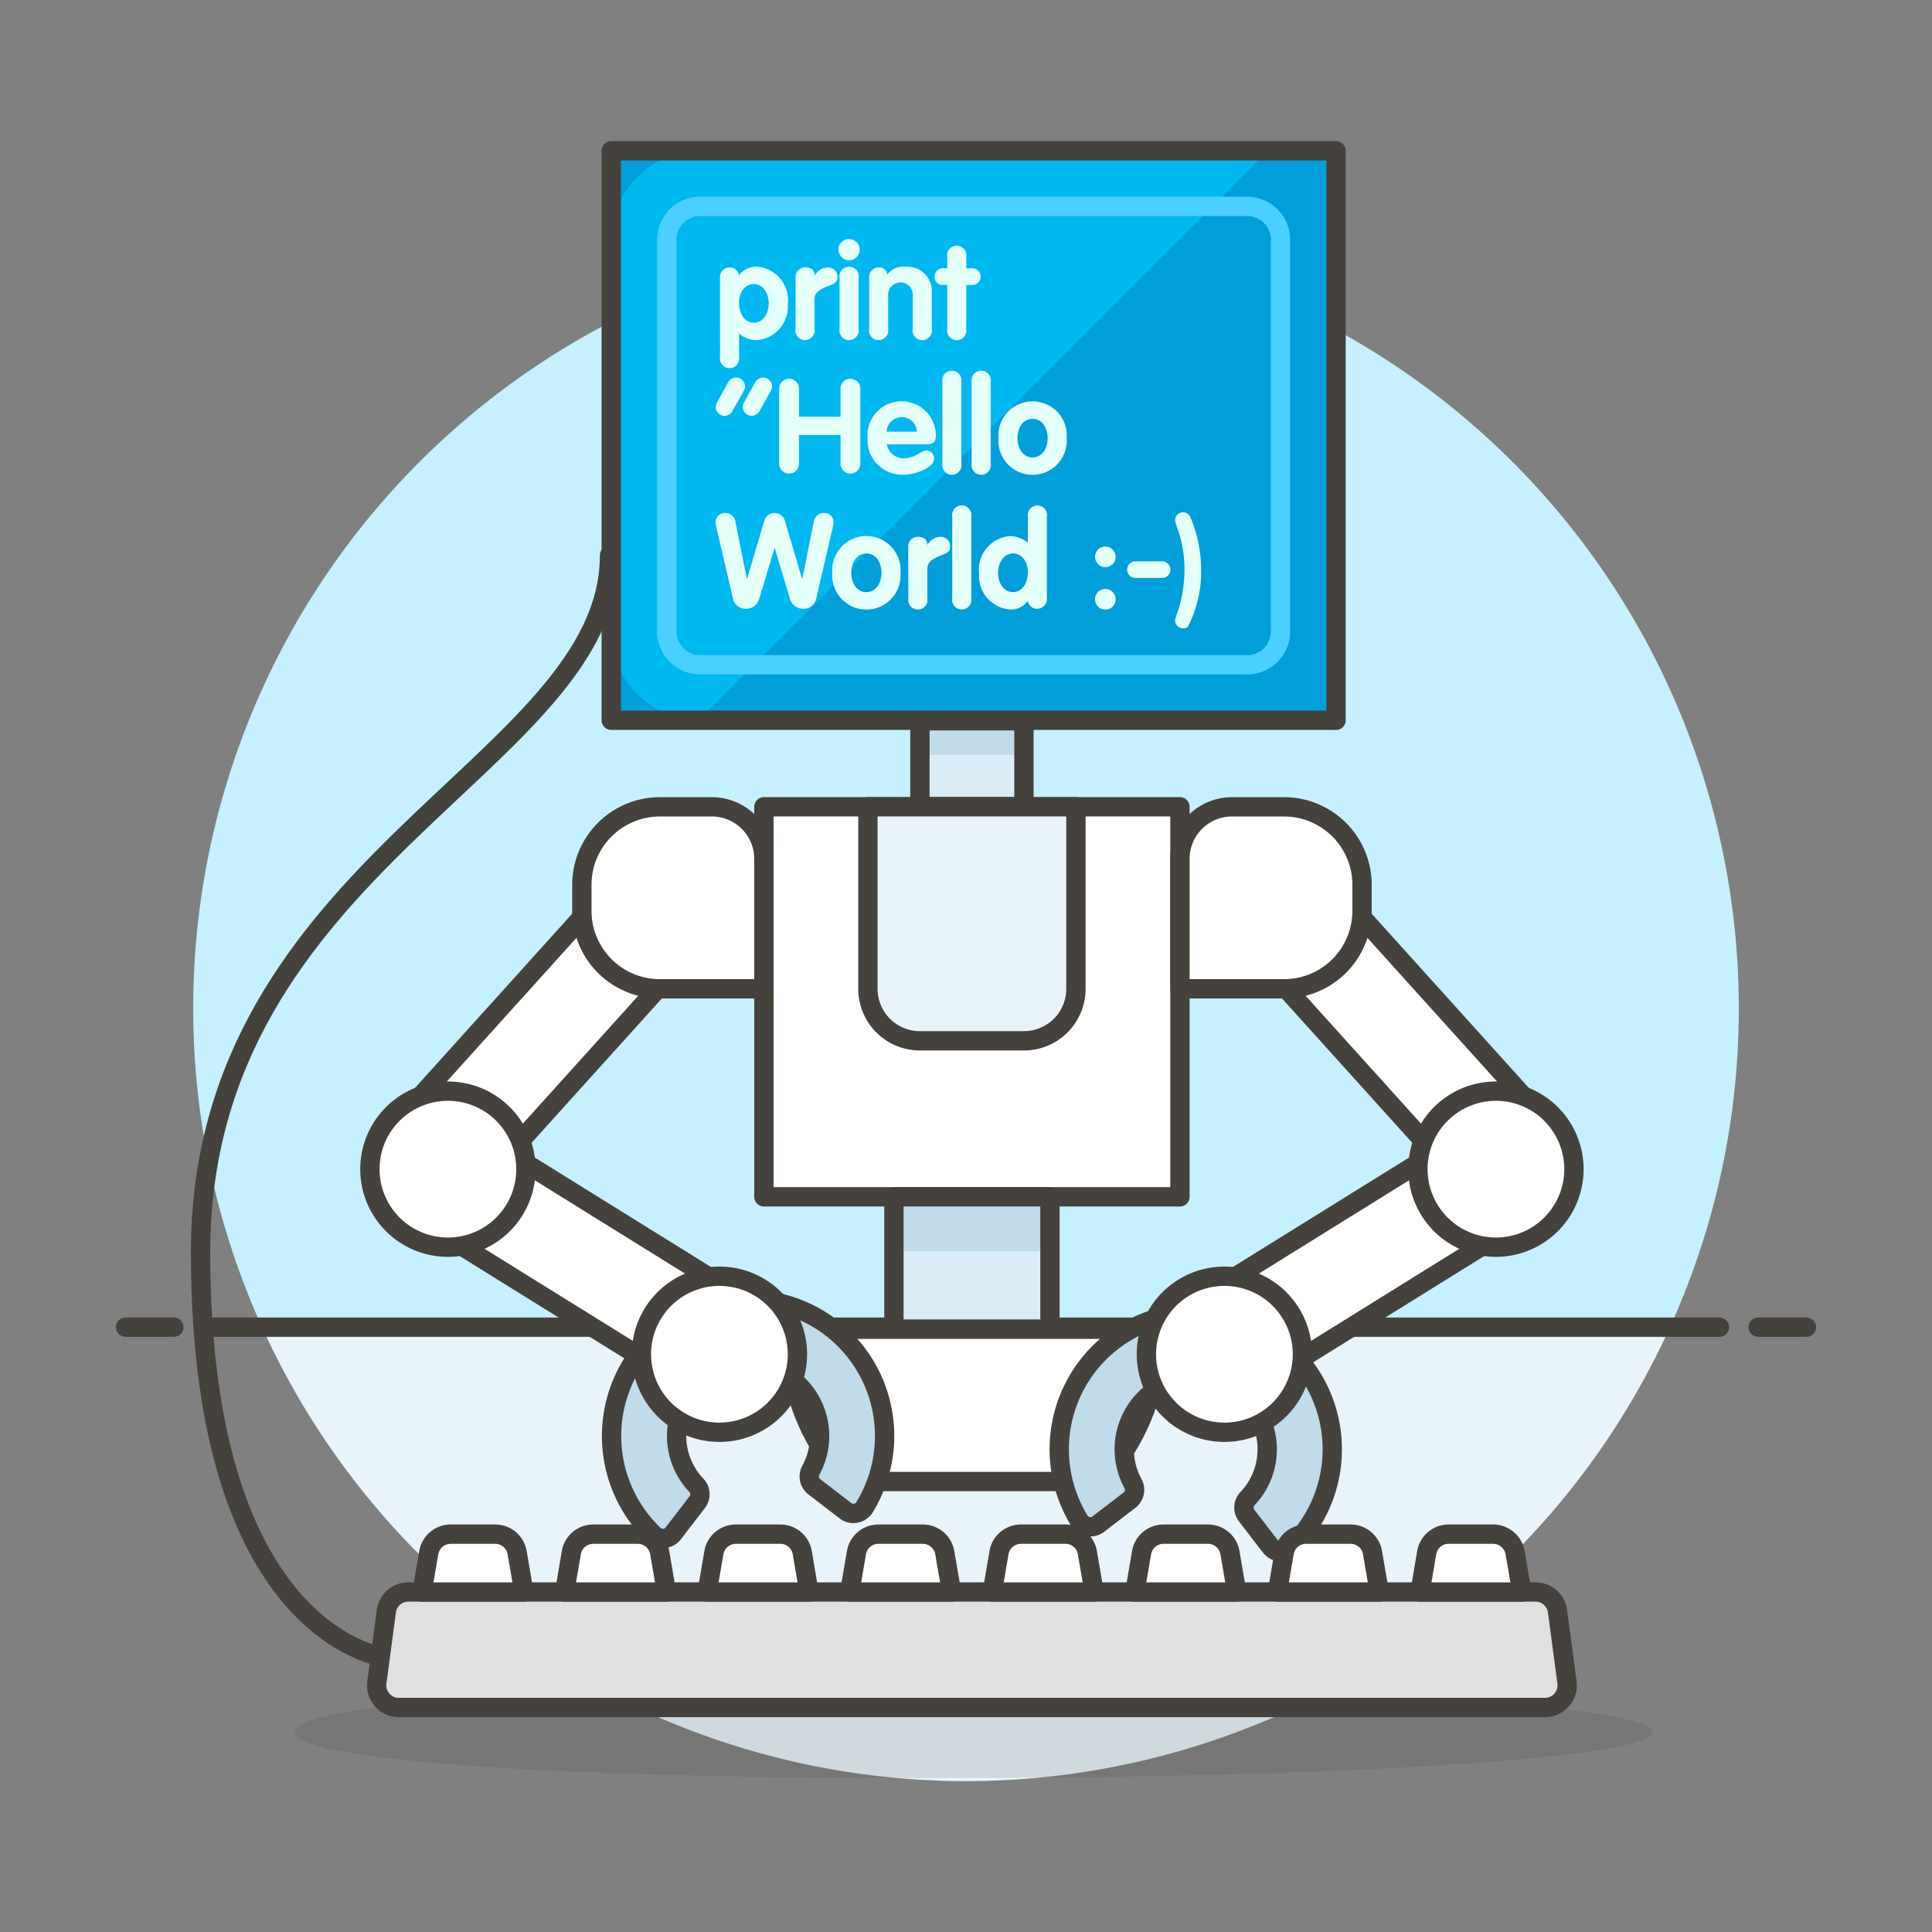 <svg xmlns="http://www.w3.org/2000/svg" version="1.1" xmlns:xlink="http://www.w3.org/1999/xlink" xmlns:svgjs="http://svgjs.com/svgjs" viewBox="0 0 200 200" width="200" height="200"><rect x="0" y="0" width="200" height="200" fill="#808080" stroke="none"/><g transform="matrix(2,0,0,2,0,0)"><path d="M90,52.194a40,40,0,1,0-76.436,16.5H86.436A39.844,39.844,0,0,0,90,52.194Z" fill="#c7f0ff"></path><path d="M13.564,68.694a40,40,0,0,0,72.872,0Z" fill="#e8f4fa"></path><path d="M11 68.694L89 68.694" fill="none" stroke="#45413c" stroke-linecap="round" stroke-linejoin="round"></path><path d="M6.5 68.694L9 68.694" fill="none" stroke="#45413c" stroke-linecap="round" stroke-linejoin="round"></path><path d="M91 68.694L93.5 68.694" fill="none" stroke="#45413c" stroke-linecap="round" stroke-linejoin="round"></path><path d="M85.539,89.652c0,1.316-15.511,2.383-37.274,2.383s-33.013-1.067-33.013-2.383S26.5,87.268,48.265,87.268,85.539,88.335,85.539,89.652Z" fill="#45413c" opacity=".15"></path><path d="M47.615 37.307H52.999V41.759H47.615z" fill="#daedf7"></path><path d="M47.615 37.307H52.999V39.067H47.615z" fill="#c0dceb"></path><path d="M47.615 37.307H52.999V41.759H47.615z" fill="none" stroke="#45413c" stroke-linecap="round" stroke-linejoin="round"></path><path d="M39.539 41.759 L61.074 41.759 L61.074 61.948 L39.539 61.948 Z" fill="#ffffff" stroke="#45413c" stroke-linecap="round" stroke-linejoin="round"></path><path d="M46.269 61.948H54.345V68.803H46.269z" fill="#daedf7"></path><path d="M46.269 61.948H54.345V64.765H46.269z" fill="#c0dceb"></path><path d="M46.269 61.948H54.345V68.803H46.269z" fill="none" stroke="#45413c" stroke-linecap="round" stroke-linejoin="round"></path><path d="M55.69,51.181A2.691,2.691,0,0,1,53,53.872H47.615a2.691,2.691,0,0,1-2.692-2.691V41.759H55.69Z" fill="#e8f4fa"></path><path d="M55.69,51.181A2.691,2.691,0,0,1,53,53.872H47.615a2.691,2.691,0,0,1-2.692-2.691V41.759H55.69Z" fill="none" stroke="#45413c" stroke-linecap="round" stroke-linejoin="round"></path><path d="M43.849,76.685H56.942a10.976,10.976,0,0,0,2.516-4.292,2.968,2.968,0,0,0-.3-2.452A2.338,2.338,0,0,0,57.193,68.8H43.6a2.336,2.336,0,0,0-1.962,1.137,2.967,2.967,0,0,0-.3,2.452A10.952,10.952,0,0,0,43.849,76.685Z" fill="#ffffff" stroke="#45413c" stroke-linecap="round" stroke-linejoin="round"></path><path d="M19.923 48.921H40.112V54.305H19.923z" fill="#ffffff" stroke="#45413c" stroke-linecap="round" stroke-linejoin="round" transform="translate(-28.412 39.325) rotate(-47.941)"></path><path d="M39.539,51.181H34.155a4.038,4.038,0,0,1-4.038-4.038V45.8a4.038,4.038,0,0,1,4.038-4.038h2.692a2.692,2.692,0,0,1,2.692,2.692Z" fill="#ffffff" stroke="#45413c" stroke-linecap="round" stroke-linejoin="round"></path><path d="M26.839 57.394H32.223V72.247H26.839z" fill="#ffffff" stroke="#45413c" stroke-linecap="round" stroke-linejoin="round" transform="translate(-41.114 55.698) rotate(-58.149)"></path><path d="M34.848,79.366a.673.673,0,0,1-1,.077,7.066,7.066,0,1,1,10.9-1.429.674.674,0,0,1-.984.183l-1.614-1.24a.674.674,0,0,1-.181-.857,3.7,3.7,0,1,0-5.927.777.671.671,0,0,1,.047.874Z" fill="#c0dceb" stroke="#45413c" stroke-linecap="round" stroke-linejoin="round"></path><path d="M33.199 70.096 A4.038 4.038 0 1 0 41.275 70.096 A4.038 4.038 0 1 0 33.199 70.096 Z" fill="#ffffff" stroke="#45413c" stroke-linecap="round" stroke-linejoin="round"></path><path d="M19.146 60.516 A4.038 4.038 0 1 0 27.222 60.516 A4.038 4.038 0 1 0 19.146 60.516 Z" fill="#ffffff" stroke="#45413c" stroke-linecap="round" stroke-linejoin="round"></path><path d="M67.903 41.519H73.287V61.708H67.903z" fill="#ffffff" stroke="#45413c" stroke-linecap="round" stroke-linejoin="round" transform="translate(-16.394 60.584) rotate(-42.059)"></path><path d="M61.074,51.181h5.384A4.038,4.038,0,0,0,70.5,47.143V45.8a4.038,4.038,0,0,0-4.038-4.038H63.766a2.692,2.692,0,0,0-2.692,2.692Z" fill="#ffffff" stroke="#45413c" stroke-linecap="round" stroke-linejoin="round"></path><path d="M63.655 62.129H78.508V67.513H63.655z" fill="#ffffff" stroke="#45413c" stroke-linecap="round" stroke-linejoin="round" transform="translate(-23.504 47.272) rotate(-31.851)"></path><path d="M65.765,80.056a.674.674,0,0,0,1,.078,7.066,7.066,0,1,0-10.9-1.429.674.674,0,0,0,.984.183l1.614-1.24a.674.674,0,0,0,.181-.857,3.7,3.7,0,1,1,5.927.777.671.671,0,0,0-.047.874Z" fill="#c0dceb" stroke="#45413c" stroke-linecap="round" stroke-linejoin="round"></path><path d="M59.337 70.096 A4.038 4.038 0 1 0 67.413 70.096 A4.038 4.038 0 1 0 59.337 70.096 Z" fill="#ffffff" stroke="#45413c" stroke-linecap="round" stroke-linejoin="round"></path><path d="M73.391 60.516 A4.038 4.038 0 1 0 81.467 60.516 A4.038 4.038 0 1 0 73.391 60.516 Z" fill="#ffffff" stroke="#45413c" stroke-linecap="round" stroke-linejoin="round"></path><path d="M31.638 7.806 L69.153 7.806 L69.153 37.282 L31.638 37.282 Z" fill="#00c798"></path><path d="M31.638 7.806 L69.153 7.806 L69.153 37.282 L31.638 37.282 Z" fill="#009fd9"></path><path d="M36.154,37.281,65.526,7.91a4.627,4.627,0,0,0-.97-.1H36.238a4.6,4.6,0,0,0-4.6,4.6V32.682A4.6,4.6,0,0,0,36.154,37.281Z" fill="#00b8f0"></path><path d="M31.638 7.806 L69.153 7.806 L69.153 37.282 L31.638 37.282 Z" fill="none" stroke="#45413c" stroke-linecap="round" stroke-linejoin="round"></path><path d="M37.266,14.39a.5.5,0,0,1,.493-.548.472.472,0,0,1,.492.411,1.093,1.093,0,0,1,.938-.452,1.744,1.744,0,0,1,1.588,1.95,1.743,1.743,0,0,1-1.622,1.855,1.405,1.405,0,0,1-.9-.342v1.205a.5.5,0,1,1-.985,0ZM39.025,16.7c.513,0,.766-.534.766-.993s-.253-1.005-.766-1.005-.774.492-.774.971S38.485,16.7,39.025,16.7Z" fill="#e5fff9"></path><path d="M41.178,14.335a.484.484,0,0,1,.506-.493c.26,0,.479.1.479.411h.013a.779.779,0,0,1,.692-.411.481.481,0,0,1,.478.528c0,.321-.294.342-.588.479s-.6.266-.6.657v1.512a.5.5,0,1,1-.985,0Z" fill="#e5fff9"></path><path d="M44.5,12.905a.564.564,0,0,1-.555.568.578.578,0,0,1-.554-.568.555.555,0,0,1,1.109,0ZM43.455,14.39a.5.5,0,1,1,.985,0v2.628a.5.5,0,1,1-.985,0Z" fill="#e5fff9"></path><path d="M44.986,14.39a.5.5,0,0,1,.493-.548.415.415,0,0,1,.451.363,1.064,1.064,0,0,1,.952-.4,1.262,1.262,0,0,1,1.347,1.328v1.889a.5.5,0,1,1-.985,0V15.3a.638.638,0,1,0-1.273,0v1.718a.5.5,0,1,1-.985,0Z" fill="#e5fff9"></path><path d="M49.028,14.746h-.219a.4.4,0,0,1-.432-.431.422.422,0,0,1,.432-.432h.219V13.3a.5.5,0,1,1,.986,0v.588h.279a.433.433,0,1,1,0,.863h-.279v2.272a.5.5,0,1,1-.986,0Z" fill="#e5fff9"></path><path d="M37.9,21.293a.486.486,0,0,1-.391.233.467.467,0,0,1-.465-.452.649.649,0,0,1,.082-.273l.568-1.027a.505.505,0,0,1,.4-.233.475.475,0,0,1,.473.452.682.682,0,0,1-.09.274Zm1.4,0a.485.485,0,0,1-.391.233.467.467,0,0,1-.465-.452.679.679,0,0,1,.082-.273l.568-1.027a.505.505,0,0,1,.4-.233.474.474,0,0,1,.472.452.694.694,0,0,1-.088.274Z" fill="#e5fff9"></path><path d="M40.329,20.116a.513.513,0,1,1,1.026,0v1.451h2.15V20.116a.513.513,0,1,1,1.026,0V24a.513.513,0,1,1-1.026,0V22.512h-2.15V24a.513.513,0,1,1-1.026,0Z" fill="#e5fff9"></path><path d="M45.91,23a.851.851,0,0,0,.93.712c.507,0,.856-.4,1.116-.4a.436.436,0,0,1,.4.424c0,.425-.875.835-1.608.835a1.8,1.8,0,0,1-1.847-1.9,1.771,1.771,0,1,1,3.537-.116c0,.294-.129.438-.43.438Zm1.547-.657a.781.781,0,0,0-.788-.753.793.793,0,0,0-.78.753Z" fill="#e5fff9"></path><path d="M48.775,19.774a.5.5,0,1,1,.985,0V23.99a.5.5,0,1,1-.985,0Z" fill="#e5fff9"></path><path d="M50.292,19.774a.5.5,0,1,1,.985,0V23.99a.5.5,0,1,1-.985,0Z" fill="#e5fff9"></path><path d="M55.211,22.682a1.77,1.77,0,1,1-3.531,0,1.771,1.771,0,1,1,3.531,0Zm-2.546,0c0,.473.247.993.781.993s.78-.52.78-.993-.24-1-.78-1S52.665,22.21,52.665,22.682Z" fill="#e5fff9"></path><path d="M37.067,27.239a.888.888,0,0,1-.027-.232.468.468,0,0,1,.485-.452.526.526,0,0,1,.549.493l.581,2.908h.014l.889-3a.555.555,0,0,1,1.068,0l.89,3h.013l.582-2.908a.526.526,0,0,1,.548-.493.468.468,0,0,1,.485.452.888.888,0,0,1-.027.232l-.869,3.737a.667.667,0,0,1-.677.534.7.7,0,0,1-.678-.5L40.1,28.368h-.014l-.793,2.642a.7.7,0,0,1-.678.5.669.669,0,0,1-.678-.534Z" fill="#e5fff9"></path><path d="M46.609,29.655a1.77,1.77,0,1,1-3.531,0,1.771,1.771,0,1,1,3.531,0Zm-2.546,0c0,.472.247.992.78.992s.781-.52.781-.992-.241-1.006-.781-1.006S44.063,29.183,44.063,29.655Z" fill="#e5fff9"></path><path d="M47.011,28.28a.483.483,0,0,1,.506-.493c.26,0,.479.1.479.41h.013a.78.78,0,0,1,.692-.41.48.48,0,0,1,.478.527c0,.321-.294.342-.588.479S48,29.06,48,29.45v1.512a.5.5,0,1,1-.985,0Z" fill="#e5fff9"></path><path d="M49.287,26.747a.5.5,0,1,1,.985,0v4.215a.5.5,0,1,1-.985,0Z" fill="#e5fff9"></path><path d="M54.186,30.962a.5.5,0,0,1-.493.548A.472.472,0,0,1,53.2,31.1a1.07,1.07,0,0,1-.9.451A1.742,1.742,0,0,1,50.675,29.7a1.744,1.744,0,0,1,1.588-1.95,1.425,1.425,0,0,1,.937.342V26.747a.5.5,0,1,1,.986,0Zm-1.759-2.313c-.513,0-.767.541-.767,1.006s.254.992.767.992c.54,0,.773-.547.773-1.026S52.954,28.649,52.427,28.649Z" fill="#e5fff9"></path><path d="M57.214,28.286a.534.534,0,1,1-.535.534A.534.534,0,0,1,57.214,28.286Zm0,2.2a.534.534,0,1,1-.535.534A.534.534,0,0,1,57.214,30.483Z" fill="#e5fff9"></path><path d="M60.189,29.053a.433.433,0,0,1,0,.862H58.731a.433.433,0,0,1,0-.862Z" fill="#e5fff9"></path><path d="M60.822,32.125a2.342,2.342,0,0,1,.13-.451,7,7,0,0,0,.356-2.156,6.363,6.363,0,0,0-.314-2.026,3.924,3.924,0,0,1-.172-.54.417.417,0,0,1,.438-.438.423.423,0,0,1,.356.26,7.069,7.069,0,0,1,.555,2.744,6.187,6.187,0,0,1-.684,2.915.317.317,0,0,1-.227.089A.415.415,0,0,1,60.822,32.125Z" fill="#e5fff9"></path><path d="M36.237,34.407a1.727,1.727,0,0,1-1.725-1.725V12.406a1.727,1.727,0,0,1,1.725-1.725H64.553a1.727,1.727,0,0,1,1.725,1.725V32.683a1.727,1.727,0,0,1-1.725,1.725H36.237Z" fill="none" stroke="#4acfff" stroke-linecap="round" stroke-linejoin="round"></path><path d="M20.129,85.83S10.381,85,10.381,64.821,31.549,39.533,31.549,28.744" fill="none" stroke="#45413c" stroke-linecap="round" stroke-linejoin="round"></path><path d="M80.617,83.4a1.15,1.15,0,0,0-1.14-1H21.136a1.149,1.149,0,0,0-1.14,1l-.49,3.681a1.15,1.15,0,0,0,1.14,1.3H79.967a1.15,1.15,0,0,0,1.14-1.3Z" fill="#e0e0e0" stroke="#45413c" stroke-linecap="round" stroke-linejoin="round"></path><path d="M26.767,80.364a1.149,1.149,0,0,0-1.134-.956H23.327a1.15,1.15,0,0,0-1.134.956l-.349,2.041h5.272Z" fill="#ffffff" stroke="#45413c" stroke-linecap="round" stroke-linejoin="round"></path><path d="M34.146,80.364a1.15,1.15,0,0,0-1.134-.956H30.706a1.15,1.15,0,0,0-1.134.956l-.349,2.041h5.272Z" fill="#ffffff" stroke="#45413c" stroke-linecap="round" stroke-linejoin="round"></path><path d="M41.525,80.364a1.15,1.15,0,0,0-1.134-.956H38.085a1.15,1.15,0,0,0-1.134.956L36.6,82.405h5.272Z" fill="#ffffff" stroke="#45413c" stroke-linecap="round" stroke-linejoin="round"></path><path d="M48.9,80.364a1.15,1.15,0,0,0-1.134-.956H45.464a1.15,1.15,0,0,0-1.134.956l-.349,2.041h5.272Z" fill="#ffffff" stroke="#45413c" stroke-linecap="round" stroke-linejoin="round"></path><path d="M56.283,80.364a1.15,1.15,0,0,0-1.134-.956H52.843a1.15,1.15,0,0,0-1.134.956l-.349,2.041h5.272Z" fill="#ffffff" stroke="#45413c" stroke-linecap="round" stroke-linejoin="round"></path><path d="M63.662,80.364a1.15,1.15,0,0,0-1.134-.956H60.222a1.149,1.149,0,0,0-1.134.956l-.349,2.041h5.272Z" fill="#ffffff" stroke="#45413c" stroke-linecap="round" stroke-linejoin="round"></path><path d="M71.041,80.364a1.15,1.15,0,0,0-1.134-.956H67.6a1.149,1.149,0,0,0-1.133.956l-.349,2.041H71.39Z" fill="#ffffff" stroke="#45413c" stroke-linecap="round" stroke-linejoin="round"></path><path d="M78.42,80.364a1.15,1.15,0,0,0-1.134-.956H74.979a1.149,1.149,0,0,0-1.133.956L73.5,82.405h5.272Z" fill="#ffffff" stroke="#45413c" stroke-linecap="round" stroke-linejoin="round"></path></g></svg>